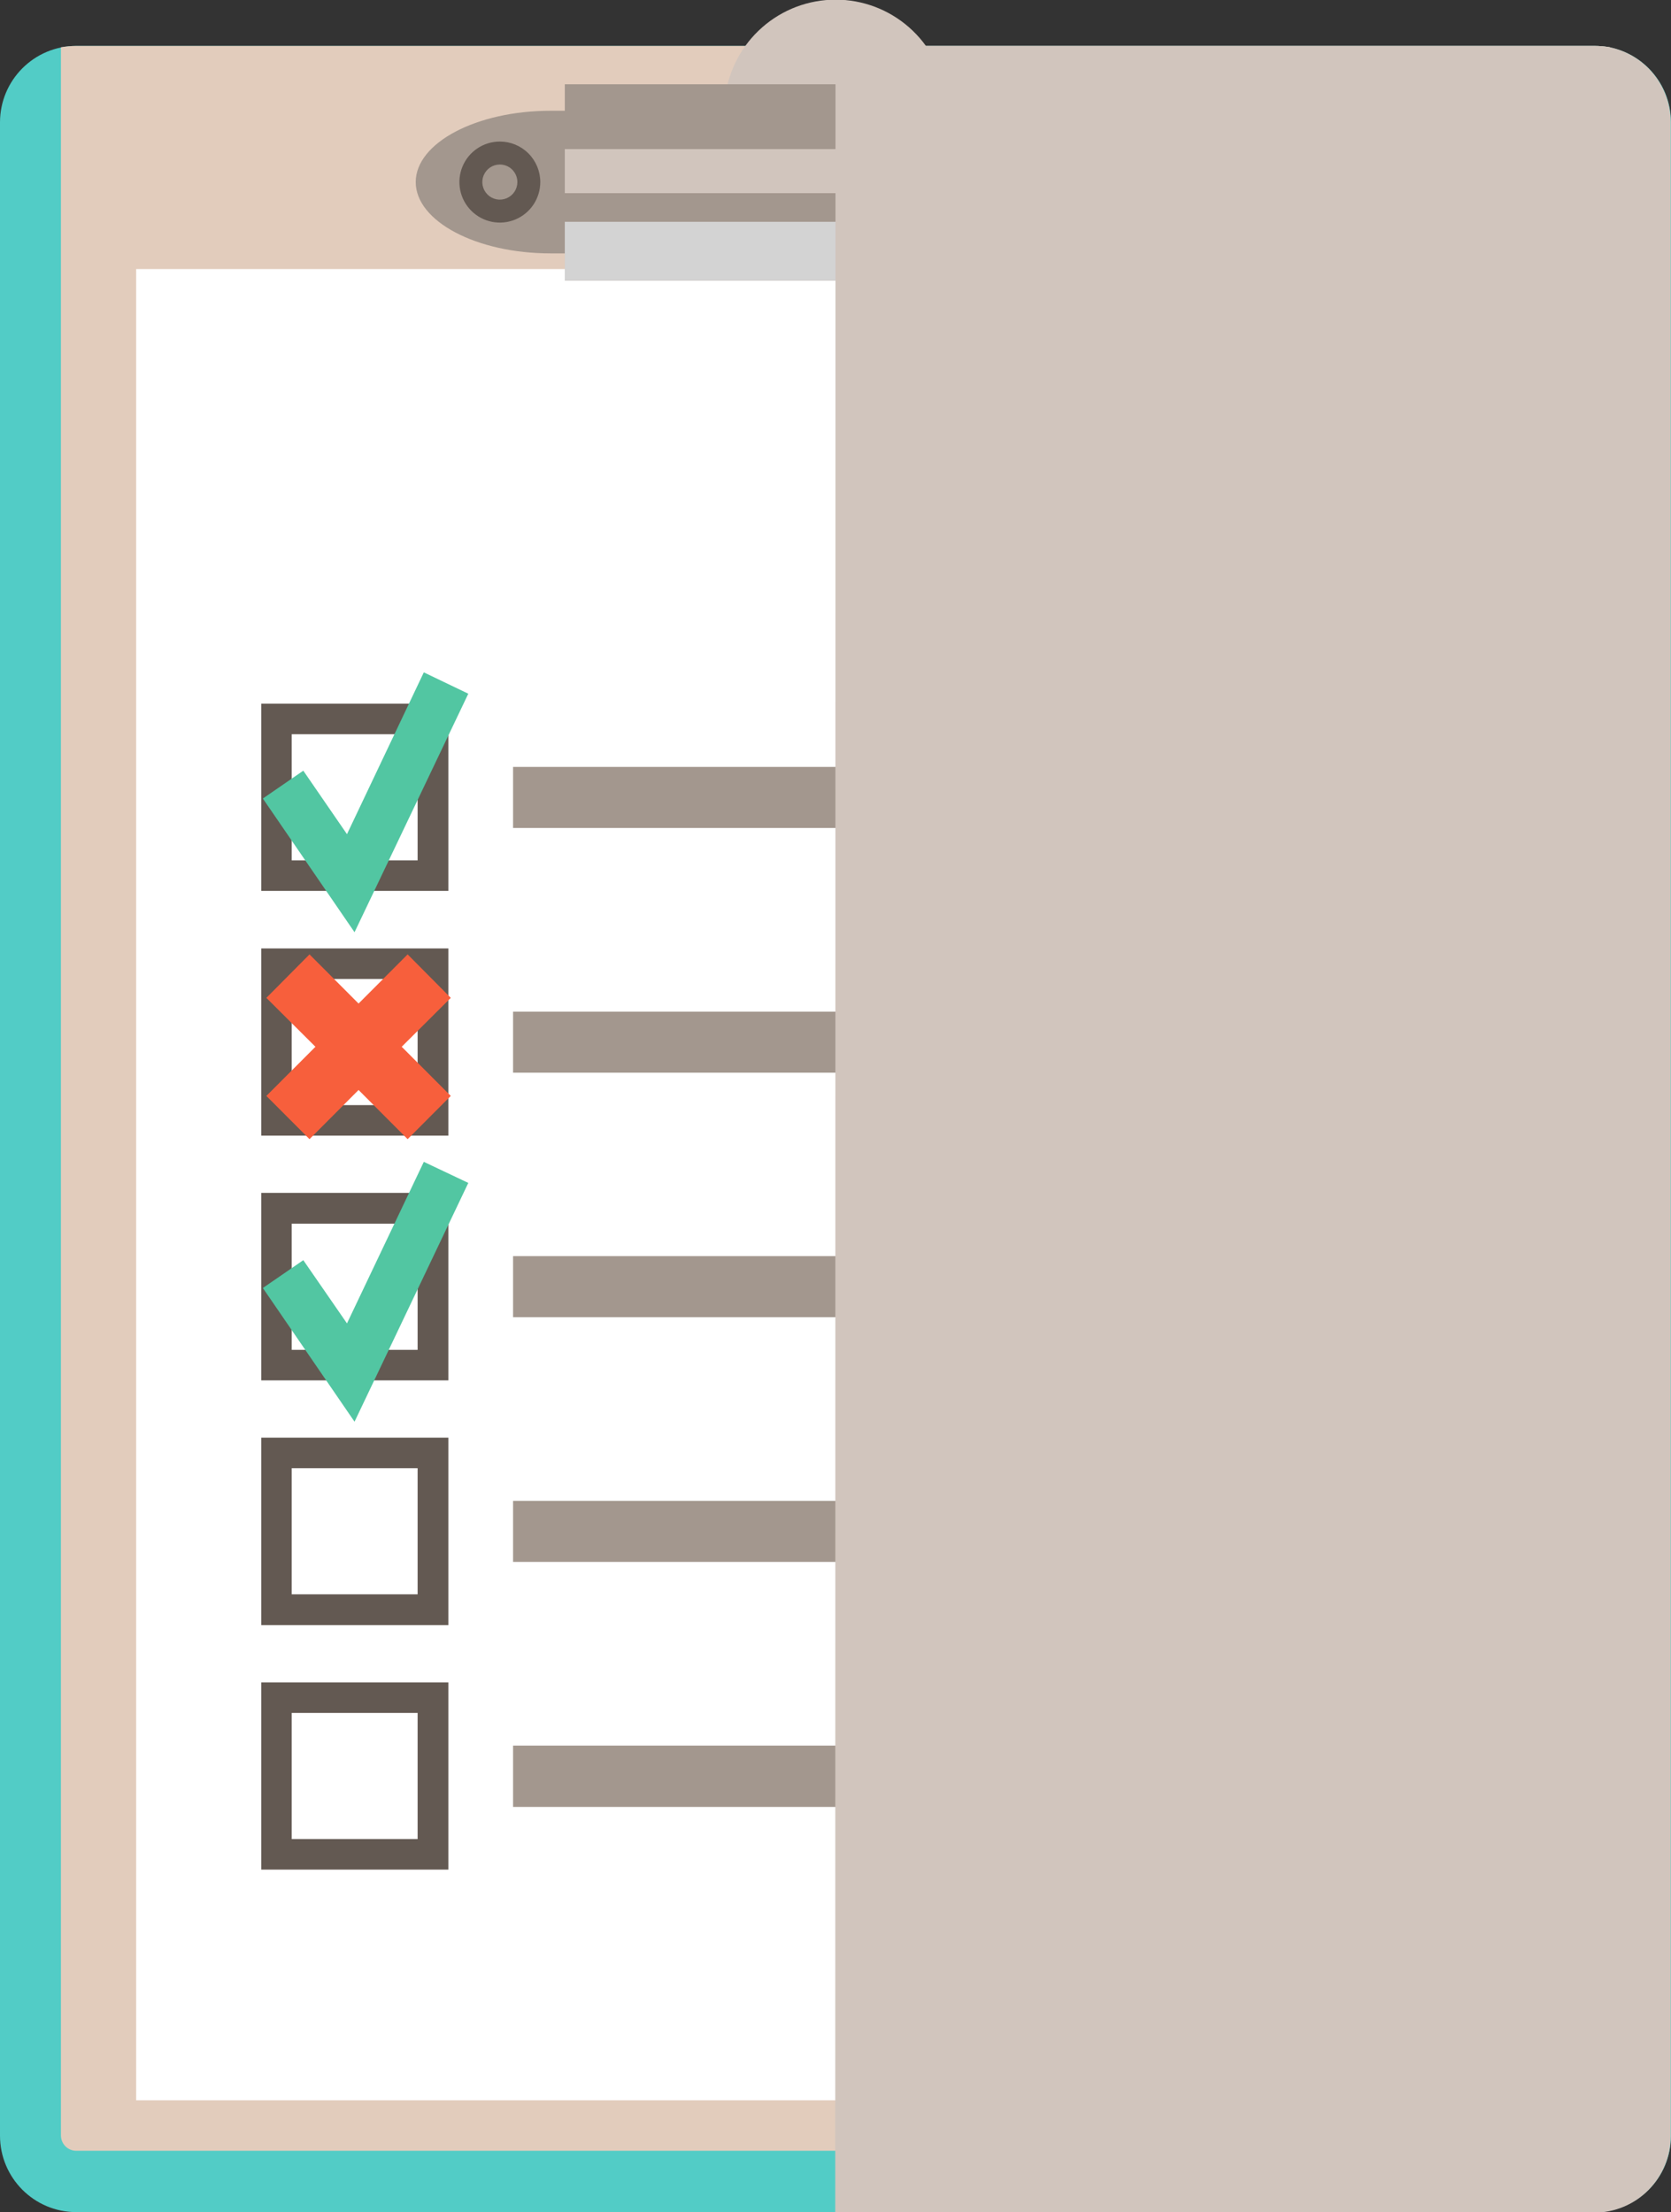 <svg width="108" height="143" viewBox="0 0 108 143" fill="none" xmlns="http://www.w3.org/2000/svg">
<rect x="0" y="0" width="108" height="143" fill="#333333" stroke="none"/>
<g clip-path="url(#clip0_150_1083)">
<path d="M103.069 2.969H4.931C2.208 2.969 0 5.181 0 7.91V138.058C0 140.787 2.208 143 4.931 143H103.069C105.792 143 108 140.787 108 138.058V7.91C108 5.181 105.792 2.969 103.069 2.969Z" fill="#52CCC6"/>
<g style="mix-blend-mode:multiply">
<path d="M103.069 2.969H4.931C4.598 2.972 4.266 3.001 3.938 3.056V138.058C3.943 138.319 4.049 138.568 4.235 138.751C4.421 138.934 4.671 139.036 4.931 139.036H103.069C103.329 139.036 103.579 138.934 103.765 138.751C103.951 138.568 104.057 138.319 104.062 138.058V3.056C103.734 2.999 103.402 2.97 103.069 2.969Z" fill="#E2CCBC"/>
</g>
<path d="M99.218 17.393H8.8V135.771H99.218V17.393Z" fill="white"/>
<path d="M93.59 31.921C93.59 33.707 93.061 35.452 92.071 36.937C91.081 38.422 89.674 39.579 88.028 40.262C86.382 40.946 84.571 41.124 82.823 40.776C81.076 40.428 79.471 39.568 78.211 38.305C76.951 37.043 76.093 35.434 75.745 33.683C75.398 31.931 75.576 30.116 76.258 28.466C76.94 26.817 78.094 25.407 79.576 24.415C81.057 23.423 82.799 22.893 84.581 22.893C86.969 22.898 89.257 23.851 90.946 25.543C92.634 27.235 93.585 29.528 93.59 31.921Z" fill="#F75F3C"/>
<path d="M90.732 29.913H86.585V25.757H82.559V29.913H78.43V33.929H82.559V38.086H86.585V33.929H90.732V29.913Z" fill="white"/>
<path d="M28.978 57.591H16.885V45.49H28.978V57.591ZM18.854 55.618H26.991V47.463H18.854V55.618Z" fill="#635952"/>
<path d="M90.122 49.576H33.16V53.522H90.122V49.576Z" fill="#A3978E"/>
<path d="M28.978 73.412H16.885V61.311H28.978V73.412ZM18.854 71.439H26.991V63.284H18.854V71.439Z" fill="#635952"/>
<path d="M90.122 65.397H33.16V69.343H90.122V65.397Z" fill="#A3978E"/>
<path d="M28.978 89.233H16.885V77.114H28.978V89.233ZM18.854 87.26H26.991V79.105H18.854V87.26Z" fill="#635952"/>
<path d="M90.122 81.2H33.16V85.147H90.122V81.2Z" fill="#A3978E"/>
<path d="M28.978 105.054H16.885V92.935H28.978V105.054ZM18.854 103.063H26.991V94.908H18.854V103.063Z" fill="#635952"/>
<path d="M90.122 97.021H33.16V100.968H90.122V97.021Z" fill="#A3978E"/>
<path d="M28.978 120.858H16.885V108.756H28.978V120.858ZM18.854 118.884H26.991V110.729H18.854V118.884Z" fill="#635952"/>
<path d="M90.122 112.842H33.16V116.806H90.122V112.842Z" fill="#A3978E"/>
<path d="M81.131 11.77C81.131 14.302 77.21 16.38 72.418 16.38H35.582C30.79 16.38 26.869 14.302 26.869 11.77C26.869 9.238 30.79 7.16 35.582 7.16H72.418C77.21 7.16 81.131 9.238 81.131 11.77Z" fill="#A3978E"/>
<path d="M34.92 11.77C34.92 12.288 34.766 12.794 34.479 13.225C34.192 13.656 33.784 13.991 33.306 14.19C32.829 14.388 32.303 14.44 31.796 14.339C31.289 14.238 30.823 13.988 30.458 13.622C30.092 13.255 29.843 12.789 29.742 12.281C29.642 11.773 29.693 11.246 29.891 10.767C30.089 10.289 30.424 9.88 30.854 9.592C31.284 9.304 31.789 9.15 32.306 9.15C32.999 9.15 33.664 9.426 34.154 9.918C34.644 10.409 34.92 11.075 34.92 11.77Z" fill="#635952"/>
<path d="M33.439 11.77C33.439 11.994 33.372 12.214 33.248 12.4C33.123 12.587 32.946 12.732 32.739 12.818C32.532 12.904 32.305 12.927 32.085 12.883C31.865 12.839 31.663 12.731 31.505 12.572C31.347 12.414 31.239 12.211 31.195 11.991C31.151 11.771 31.174 11.543 31.26 11.335C31.345 11.128 31.491 10.951 31.677 10.826C31.863 10.701 32.082 10.635 32.306 10.635C32.455 10.635 32.602 10.664 32.739 10.721C32.877 10.778 33.002 10.862 33.107 10.967C33.212 11.072 33.295 11.198 33.352 11.335C33.409 11.473 33.439 11.621 33.439 11.77Z" fill="#A3978E"/>
<path d="M78.377 11.77C78.381 12.292 78.23 12.803 77.943 13.239C77.656 13.675 77.246 14.016 76.765 14.218C76.285 14.421 75.755 14.475 75.244 14.375C74.732 14.276 74.262 14.026 73.892 13.658C73.522 13.29 73.27 12.82 73.167 12.308C73.064 11.796 73.115 11.265 73.314 10.782C73.513 10.299 73.85 9.886 74.283 9.596C74.716 9.305 75.225 9.15 75.746 9.15C76.441 9.15 77.108 9.426 77.601 9.916C78.094 10.407 78.373 11.073 78.377 11.77Z" fill="#635952"/>
<path d="M76.844 11.77C76.848 11.998 76.783 12.223 76.659 12.415C76.535 12.607 76.356 12.757 76.146 12.847C75.937 12.937 75.705 12.962 75.481 12.92C75.256 12.877 75.05 12.769 74.887 12.608C74.725 12.448 74.613 12.242 74.568 12.018C74.522 11.794 74.543 11.562 74.63 11.35C74.716 11.139 74.864 10.958 75.053 10.83C75.243 10.703 75.466 10.635 75.694 10.635C75.844 10.632 75.993 10.66 76.133 10.716C76.272 10.772 76.399 10.855 76.506 10.961C76.613 11.066 76.698 11.192 76.756 11.331C76.814 11.47 76.844 11.619 76.844 11.77Z" fill="#A3978E"/>
<path d="M61.144 6.252C60.917 4.516 60.068 2.922 58.755 1.768C57.442 0.613 55.755 -0.023 54.009 -0.023C52.262 -0.023 50.575 0.613 49.262 1.768C47.949 2.922 47.1 4.516 46.873 6.252H61.144Z" fill="#D1C5BD"/>
<path d="M71.512 5.448H36.505V18.126H71.512V5.448Z" fill="#A3978E"/>
<path d="M71.512 9.639H36.505V12.486H71.512V9.639Z" fill="#D1C5BD"/>
<g style="mix-blend-mode:multiply">
<path d="M71.512 14.337H36.505V18.126H71.512V14.337Z" fill="#D3D3D3"/>
</g>
<path d="M22.914 60.263L16.989 51.619L19.603 49.82L22.426 53.924L27.392 43.464L30.267 44.844L22.914 60.263Z" fill="#52C6A2"/>
<path d="M29.134 64.506L26.346 61.695L23.175 64.873L20.004 61.695L17.216 64.506L20.387 67.667L17.216 70.845L20.004 73.639L23.175 70.461L26.346 73.639L29.134 70.845L25.963 67.667L29.134 64.506Z" fill="#F75F3C"/>
<path d="M22.914 91.905L16.989 83.261L19.603 81.462L22.426 85.549L27.392 75.106L30.267 76.468L22.914 91.905Z" fill="#52C6A2"/>
<path d="M79.562 132.889C78.639 132.802 80.05 127.179 80.05 127.179C80.083 127.026 80.124 126.874 80.172 126.725C80.253 126.222 80.253 125.709 80.172 125.206L79.928 125.538C79.591 126.031 79.305 126.557 79.075 127.109C79.259 128.214 79.169 129.348 78.813 130.41C78.517 131.003 78.639 131.108 77.785 131.23C76.931 131.353 76.565 130.34 76.565 130.34C76.444 129.159 76.587 127.966 76.984 126.847C76.923 126.313 76.836 125.783 76.722 125.258C76.049 126.024 75.555 126.931 75.276 127.912H73.15C73.435 126.207 74.289 124.65 75.572 123.494C75.828 123.252 76.134 123.07 76.469 122.962C76.803 122.853 77.157 122.82 77.506 122.866C77.658 122.917 77.799 122.994 77.924 123.093C78.055 123.183 78.162 123.303 78.238 123.442C78.325 123.614 78.389 123.796 78.43 123.983C79.147 123.269 80.103 122.846 81.113 122.796C81.309 122.846 81.488 122.948 81.629 123.093C81.771 123.238 81.87 123.419 81.915 123.617C81.915 123.943 81.967 124.257 82.072 124.56C82.717 124.117 83.486 123.891 84.267 123.914C84.649 123.966 85.011 124.118 85.317 124.354C85.623 124.589 85.861 124.901 86.01 125.258C86.221 125.147 86.42 125.012 86.602 124.857C87.19 124.304 87.957 123.982 88.763 123.948C89.11 123.952 89.453 124.023 89.773 124.158H89.895C90.368 124.237 90.851 124.237 91.324 124.158L92.248 124.071L92.335 126.131H91.533C90.837 126.261 90.122 126.261 89.425 126.131L88.972 125.974C88.909 125.958 88.843 125.958 88.78 125.974C88.467 125.974 88.257 126.131 87.874 126.428C87.459 126.783 86.98 127.056 86.463 127.231C86.242 127.317 86.007 127.356 85.771 127.347C85.535 127.339 85.303 127.282 85.09 127.181C84.876 127.079 84.685 126.936 84.529 126.758C84.373 126.581 84.254 126.374 84.18 126.149C84.134 126.049 84.076 125.955 84.006 125.869C83.222 126.084 82.542 126.573 82.089 127.249C82.059 127.386 82.018 127.52 81.967 127.651C81.967 127.651 80.503 132.959 79.562 132.889Z" fill="#52CCC6"/>
<g style="mix-blend-mode:multiply">
<path d="M53.983 143.035H103.051C104.358 143.03 105.609 142.508 106.533 141.582C107.457 140.657 107.978 139.402 107.983 138.093V7.91C107.982 6.771 107.591 5.666 106.874 4.782C106.157 3.898 105.158 3.289 104.045 3.056C103.716 2.999 103.384 2.97 103.051 2.969H59.768C59.109 2.052 58.243 1.305 57.24 0.789C56.238 0.273 55.127 0.002 54 0L53.983 143.035Z" fill="#D1C5BD"/>
</g>
</g>
<defs>
<clipPath id="clip0_150_1083">
<rect width="108" height="143" fill="white"/>
</clipPath>
</defs>
</svg>
